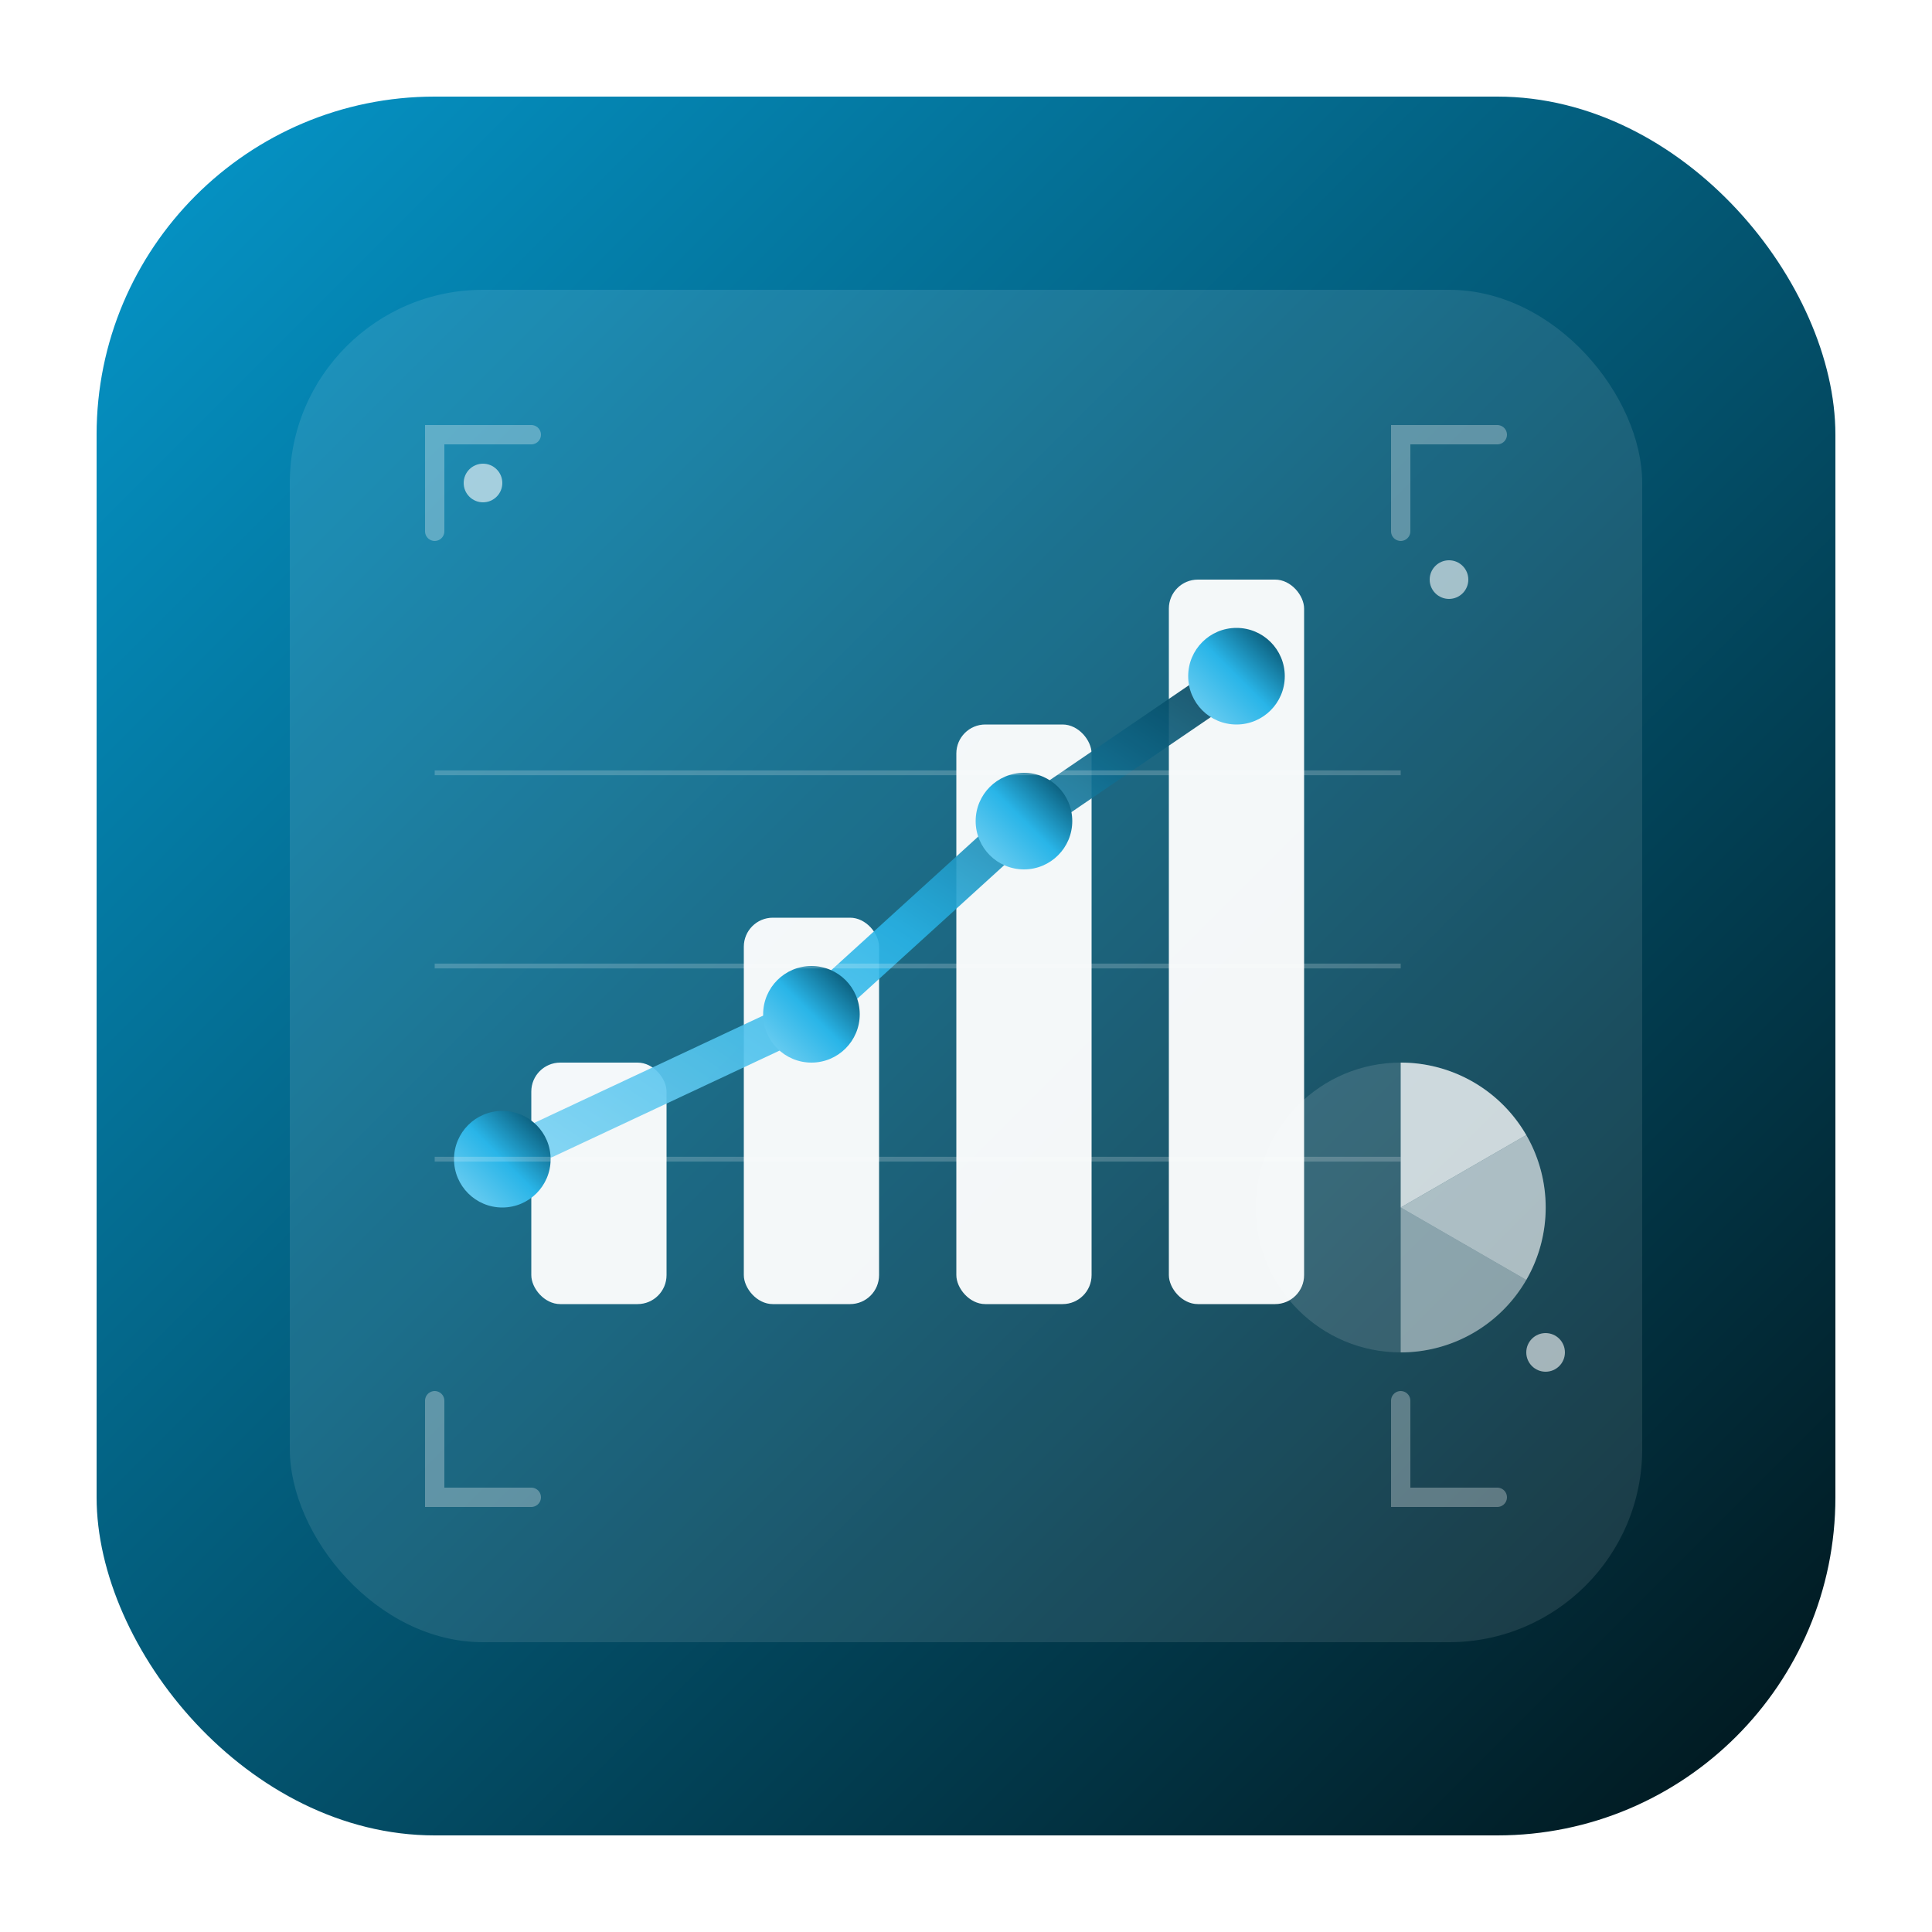 <svg width="200" height="200" viewBox="0 0 200 200" fill="none" xmlns="http://www.w3.org/2000/svg">
  <defs>
    <linearGradient id="bgGrad" x1="0%" y1="0%" x2="100%" y2="100%">
      <stop offset="0%" style="stop-color:#0598CC;stop-opacity:1" />
      <stop offset="100%" style="stop-color:#011419;stop-opacity:1" />
    </linearGradient>
    <linearGradient id="chartGrad" x1="0%" y1="100%" x2="100%" y2="0%">
      <stop offset="0%" style="stop-color:#7DD3F3;stop-opacity:1" />
      <stop offset="50%" style="stop-color:#29B5E8;stop-opacity:1" />
      <stop offset="100%" style="stop-color:#024158;stop-opacity:1" />
    </linearGradient>
    <filter id="softShadow">
      <feDropShadow dx="0" dy="4" stdDeviation="8" flood-opacity="0.3"/>
    </filter>
  </defs>
  
  <!-- Rounded Square Background -->
  <rect x="10" y="10" width="180" height="180" rx="35" fill="url(#bgGrad)" filter="url(#softShadow)"/>
  
  <!-- Inner Container -->
  <rect x="30" y="30" width="140" height="140" rx="20" fill="white" opacity="0.1"/>
  
  <!-- Main Data Visualization -->
  <g transform="translate(100, 100)">
    
    <!-- Rising Bar Chart -->
    <g fill="white" opacity="0.95">
      <rect x="-45" y="10" width="14" height="25" rx="3">
        <animate attributeName="height" values="25;30;25" dur="2s" repeatCount="indefinite"/>
      </rect>
      <rect x="-23" y="-5" width="14" height="40" rx="3">
        <animate attributeName="height" values="40;45;40" dur="2s" begin="0.2s" repeatCount="indefinite"/>
      </rect>
      <rect x="-1" y="-25" width="14" height="60" rx="3">
        <animate attributeName="height" values="60;65;60" dur="2s" begin="0.4s" repeatCount="indefinite"/>
      </rect>
      <rect x="21" y="-40" width="14" height="75" rx="3">
        <animate attributeName="height" values="75;80;75" dur="2s" begin="0.6s" repeatCount="indefinite"/>
      </rect>
    </g>
    
    <!-- Trend Line -->
    <path d="M -48,20 L -16,5 L 6,-15 L 28,-30" 
          stroke="url(#chartGrad)" 
          stroke-width="4" 
          fill="none" 
          stroke-linecap="round"
          stroke-linejoin="round"
          opacity="0.9">
      <animate attributeName="stroke-dasharray" from="0,200" to="200,0" dur="3s" repeatCount="indefinite"/>
    </path>
    
    <!-- Glow Points -->
    <g>
      <circle cx="-48" cy="20" r="5" fill="url(#chartGrad)">
        <animate attributeName="r" values="5;7;5" dur="2s" repeatCount="indefinite"/>
      </circle>
      <circle cx="-16" cy="5" r="5" fill="url(#chartGrad)">
        <animate attributeName="r" values="5;7;5" dur="2s" begin="0.3s" repeatCount="indefinite"/>
      </circle>
      <circle cx="6" cy="-15" r="5" fill="url(#chartGrad)">
        <animate attributeName="r" values="5;7;5" dur="2s" begin="0.6s" repeatCount="indefinite"/>
      </circle>
      <circle cx="28" cy="-30" r="5" fill="url(#chartGrad)">
        <animate attributeName="r" values="5;7;5" dur="2s" begin="0.9s" repeatCount="indefinite"/>
      </circle>
    </g>
    
    <!-- Dashboard Grid -->
    <g stroke="white" stroke-width="0.5" opacity="0.2">
      <line x1="-55" y1="-20" x2="45" y2="-20"/>
      <line x1="-55" y1="0" x2="45" y2="0"/>
      <line x1="-55" y1="20" x2="45" y2="20"/>
    </g>
    
    <!-- Pie Chart Accent (Bottom Right) -->
    <g transform="translate(45, 25)" opacity="0.85">
      <circle cx="0" cy="0" r="15" fill="white" opacity="0.15"/>
      <path d="M 0,-15 A 15,15 0 0,1 13,-7.5 L 0,0 Z" fill="white" opacity="0.9"/>
      <path d="M 13,-7.5 A 15,15 0 0,1 13,7.5 L 0,0 Z" fill="white" opacity="0.7"/>
      <path d="M 13,7.5 A 15,15 0 0,1 0,15 L 0,0 Z" fill="white" opacity="0.5"/>
    </g>
    
    <!-- Modern Corner Brackets -->
    <g stroke="white" stroke-width="2" opacity="0.3" stroke-linecap="round">
      <path d="M -55,-45 L -55,-55 L -45,-55"/>
      <path d="M 45,-45 L 45,-55 L 55,-55"/>
      <path d="M -55,45 L -55,55 L -45,55"/>
      <path d="M 45,45 L 45,55 L 55,55"/>
    </g>
  </g>
  
  <!-- Subtle Sparkle Effects -->
  <g fill="white" opacity="0.6">
    <circle cx="50" cy="50" r="2">
      <animate attributeName="opacity" values="0.3;1;0.3" dur="3s" repeatCount="indefinite"/>
    </circle>
    <circle cx="150" cy="60" r="2">
      <animate attributeName="opacity" values="0.3;1;0.3" dur="3s" begin="1s" repeatCount="indefinite"/>
    </circle>
    <circle cx="160" cy="140" r="2">
      <animate attributeName="opacity" values="0.3;1;0.3" dur="3s" begin="2s" repeatCount="indefinite"/>
    </circle>
  </g>
</svg>
